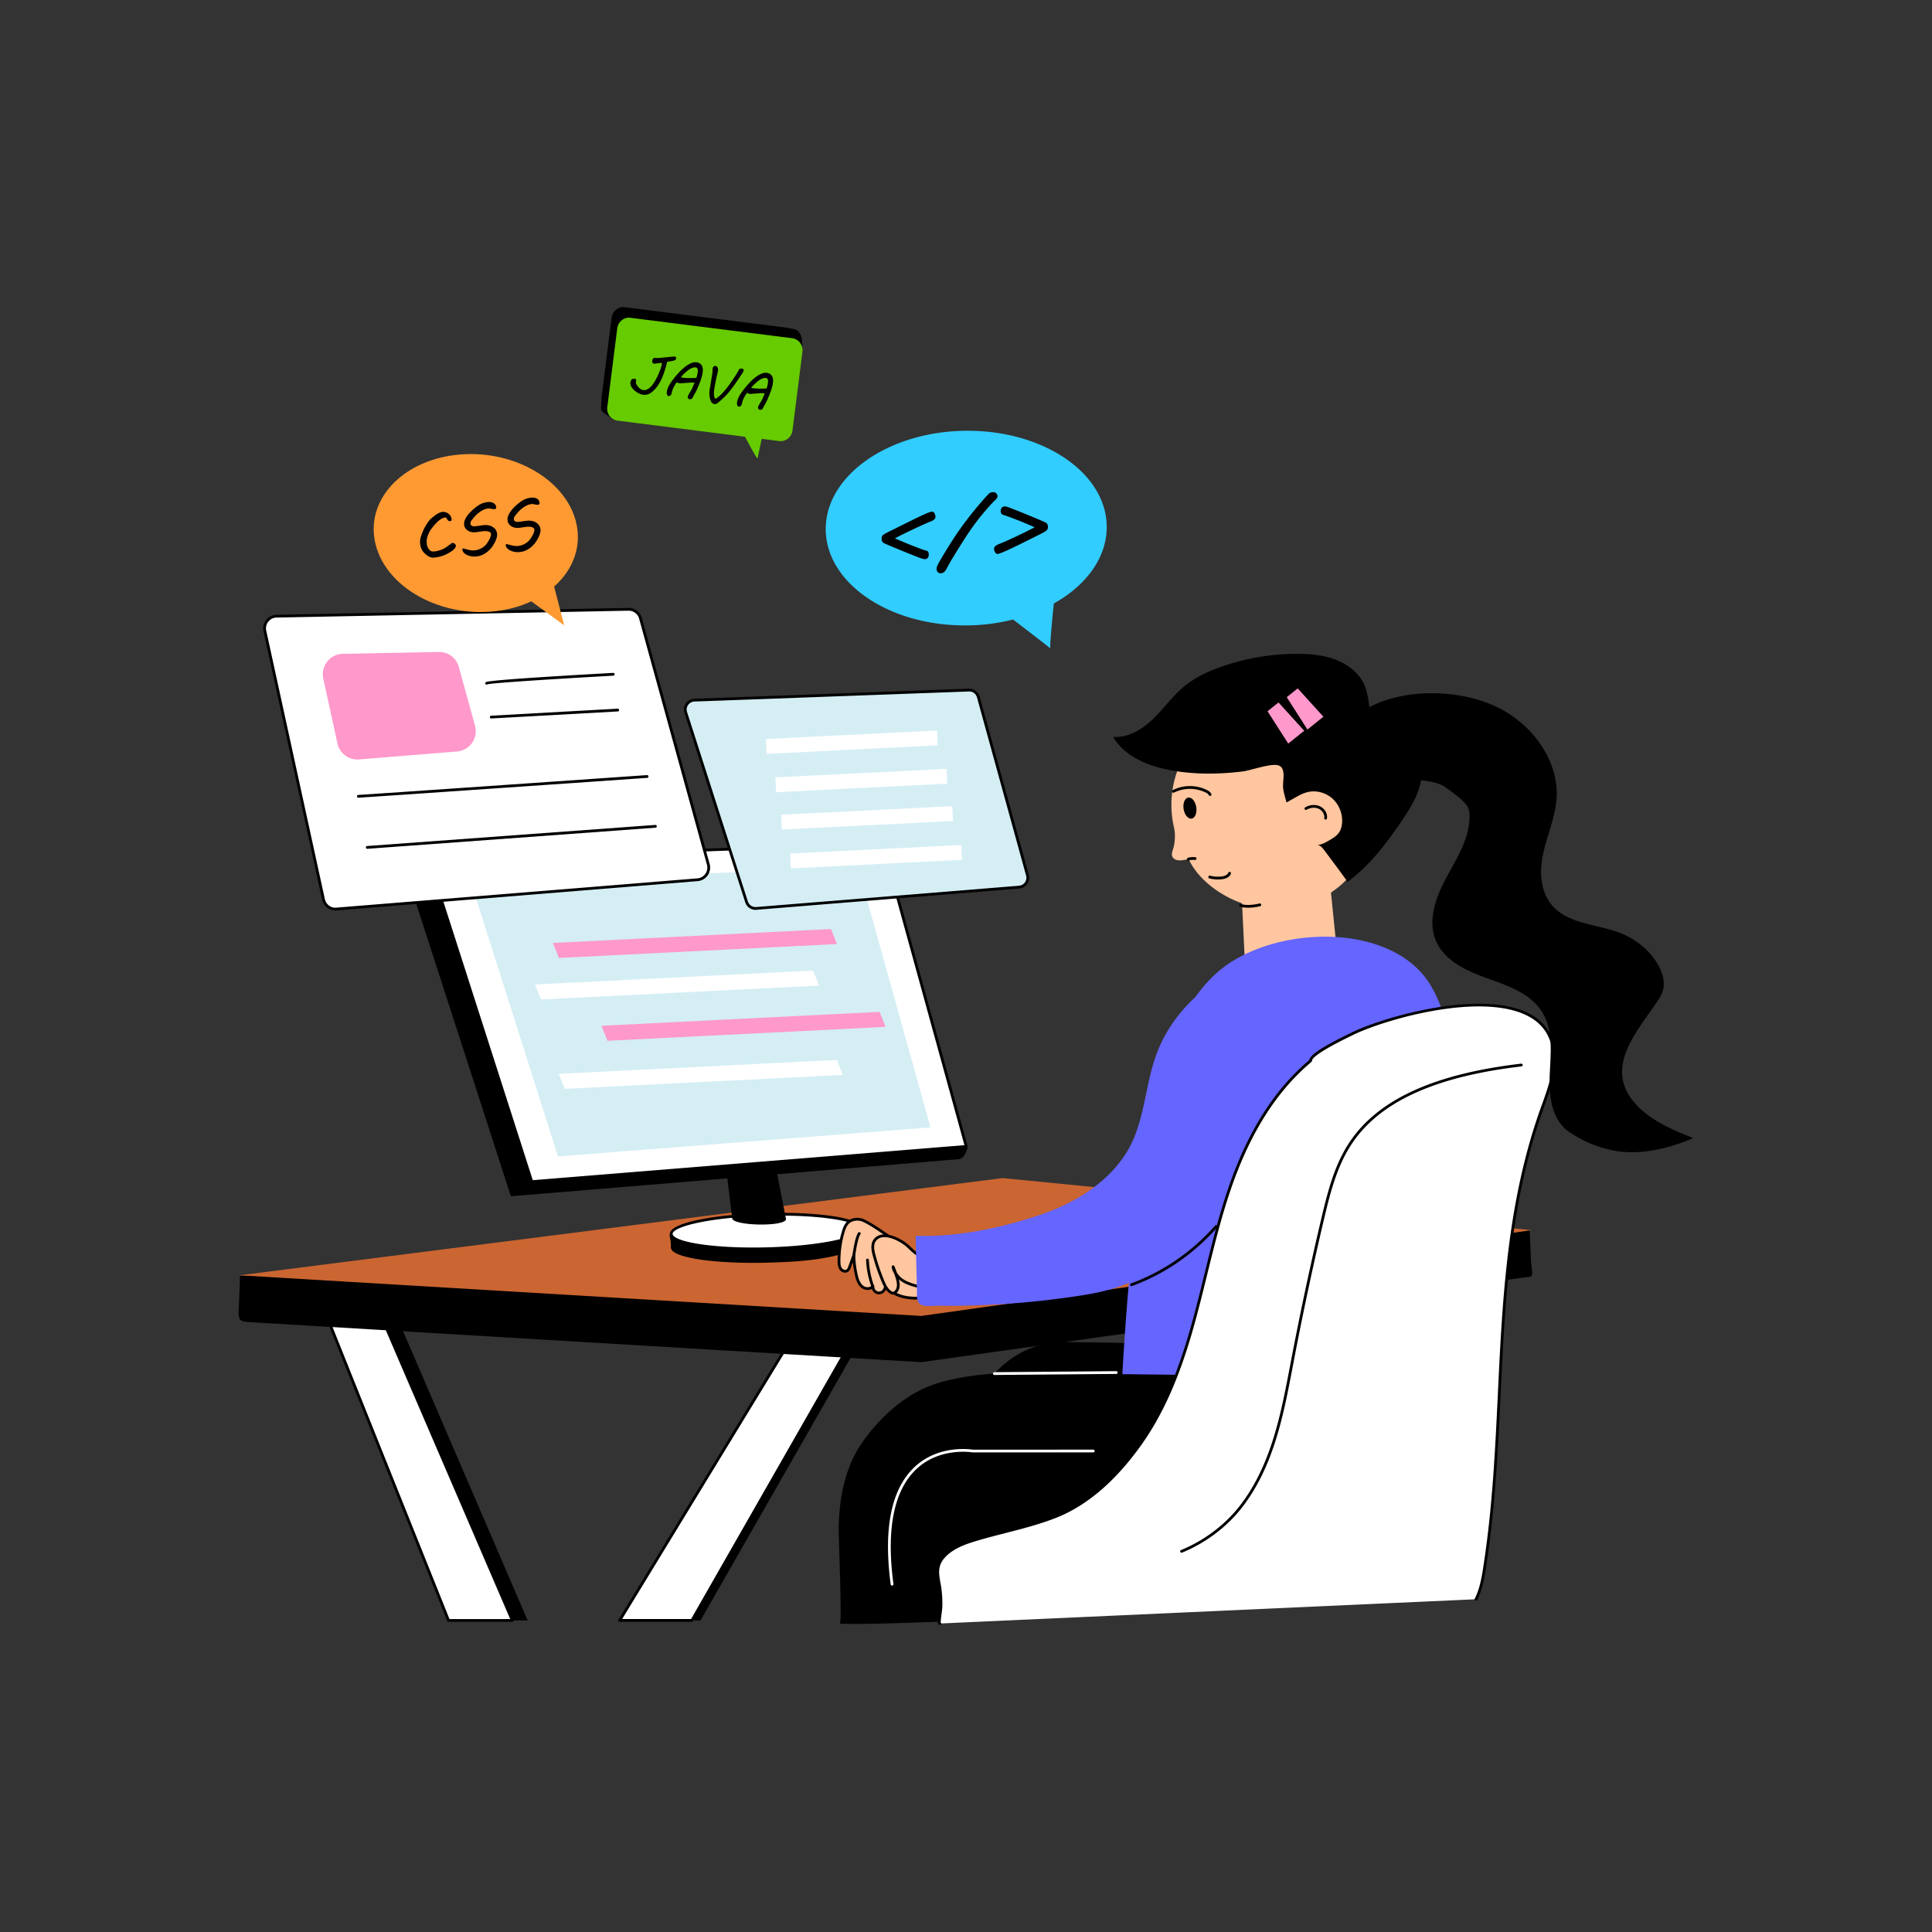 <svg xmlns="http://www.w3.org/2000/svg" xml:space="preserve" id="css-developer-developing-website" viewBox="0 0 170 170"><rect x="0" y="0" width="170" height="170" fill="#333333" stroke="none"/><g><g><g><polygon points="71.175 116.525 55.283 142.585 61.64 142.585 75.943 117.56"/></g><g><polygon points="34.597 115.115 46.428 142.585 40.817 142.585 29.764 114.98"/></g><g><polygon fill="#fff" points="33.248 115.115 45.079 142.585 39.468 142.585 28.415 114.98"/><path d="M45.079 142.707h-5.61a.12.12 0 0 1-.114-.077l-11.053-27.605a.123.123 0 0 1 .113-.167h.003l4.833.136c.048 0 .09.03.109.073l11.83 27.47a.122.122 0 0 1-.111.17m-5.529-.244h5.344l-11.727-27.227-4.57-.13z"/></g><g><polygon fill="#fff" points="70.417 116.525 54.524 142.585 60.881 142.585 75.184 117.56"/><path d="M60.88 142.707h-6.356a.122.122 0 0 1-.104-.186l15.892-26.06a.12.12 0 0 1 .13-.055l4.768 1.035a.122.122 0 0 1 .08.18l-14.303 25.025a.12.12 0 0 1-.106.06m-6.139-.244h6.069l14.186-24.82-4.52-.981z"/></g><g><path d="M88.214 107.728c-.212-.02-.478.061-.687.088l-14.062 1.792-11.28 1.437-6.069.773c-1.742.222-3.266.737-5.031.717-1.496-.017-2.993-.034-4.485-.14-2.867-.206-5.7-.743-8.564-.989-5.634-.484-11.262.86-16.916.86l-.002.064-.115 3.046c-.028.745.108.904.79.951.777.053 1.556.093 2.334.14l8.462.503 11.73.7 12.858.766 11.839.706 8.677.517 3.371.2.935-.13 2.597-.366 3.951-.555 4.997-.702 5.734-.806 6.164-.866 6.285-.884 6.098-.857 5.604-.787 4.8-.675 3.69-.519 2.27-.319c.14-.02.51-.015.583-.136.12-.198-.039-.913-.048-1.14l-.07-1.647-.052-1.227c-.8.08-1.613.031-2.404-.112-.444-.08-.883-.195-1.331-.247-.804-.092-1.615.021-2.417.132-2.63.363-5.273.697-7.93.722-.879.008-1.764-.017-2.63.135-.816.144-1.594.441-2.383.693-.803.255-1.83.71-2.668.586-.978-.146-1.982-.195-2.967-.292l-5.818-.573-9.984-.982-5.494-.541z"/></g><g><polygon fill="#cb6531" points="88.214 103.661 21.07 112.217 81.064 115.792 134.776 108.243"/></g><g><polyline fill="#ffc69f" points="117.028 77.671 117.762 84.951 109.539 84.667 109.174 77.051"/></g><g><path fill="#ffc69f" d="M120.327 68.197c1.758 4.65-.556 9.712-5.168 11.309-2.066.715-4.36.616-6.366-.212-1.702-.704-3.425-2.032-4.193-3.678-.258.012-.51.087-.767.093-.258.005-.545-.082-.66-.301-.137-.257.012-.559.089-.837.135-.491.169-1.217.05-1.71-.99-4.147 1.142-8.69 5.483-10.193 4.612-1.596 9.775.88 11.532 5.529"/></g><g><ellipse cx="104.704" cy="71.105" rx=".563" ry=".938" transform="rotate(-9.096 104.704 71.105)"/></g><g><path d="M106.475 70.035a.12.12 0 0 1-.111-.073c-.044-.1-.163-.171-.273-.227a3.17 3.17 0 0 0-2.782.003.12.12 0 0 1-.164-.053.12.12 0 0 1 .053-.163 3.37 3.37 0 0 1 3.003-.004c.149.076.31.176.385.347a.12.12 0 0 1-.11.17"/></g><g><path d="M104.569 75.745a.14.14 0 0 1-.07-.02.13.13 0 0 1-.043-.174c.046-.075.13-.092.166-.1q.274-.05.549-.025a.12.12 0 0 1 .11.132c-.007.067-.068.122-.133.11a1.7 1.7 0 0 0-.48.023.12.12 0 0 1-.1.054"/></g><g><path d="M107.174 77.386q-.377 0-.743-.091a.122.122 0 1 1 .058-.236c.308.075.625.1.94.072.163-.014.551-.076.65-.335a.125.125 0 0 1 .157-.07.123.123 0 0 1 .07.157c-.142.373-.596.468-.855.49a3 3 0 0 1-.277.013"/></g><g><path d="M109.83 79.87c-.455 0-.697-.087-.713-.092a.12.12 0 0 1-.072-.156.124.124 0 0 1 .156-.073c.006.002.571.202 1.626-.048a.123.123 0 0 1 .146.091.12.12 0 0 1-.09.147c-.427.1-.78.132-1.054.132"/></g><g><path d="M124.808 66.417c.922 2.223-.446 4.328-1.68 6.126-1.28 1.867-2.703 3.69-4.563 5.057.031-.023-1.938-2.657-2.088-2.848s-.335-.398-.583-.407c.38.014.867-.28 1.172-.461.263-.157.525-.327.709-.566.23-.3.317-.684.323-1.057a2.65 2.65 0 0 0-.868-2.006c-.57-.504-1.4-.737-2.151-.562-.422.098-.803.312-1.177.524l-.604.34-.093.053c-.114-.447-.264-.865-.303-1.32-.052-.601.294-1.685-.397-1.937-.628-.23-2.456.444-3.167.53-2.152.259-4.35.279-6.484-.138-1.94-.379-3.944-1.23-4.899-2.903 1.337.087 2.58-.683 3.525-1.6.944-.918 1.704-2.01 2.723-2.848.974-.802 2.15-1.343 3.355-1.76a20.1 20.1 0 0 1 6.597-1.1c1.202.001 2.426.116 3.53.574s2.082 1.3 2.462 2.4c.368 1.065.418 2.53.438 3.647 1.842.273 3.409.297 4.223 2.262"/></g><g><path d="m116.643 72.117-.018-.001a.123.123 0 0 1-.103-.139c.047-.319-.167-.67-.499-.816-.318-.14-.72-.106-1.051.09a.123.123 0 0 1-.167-.044.12.12 0 0 1 .043-.166c.397-.235.886-.273 1.273-.103.435.192.705.644.642 1.075a.12.12 0 0 1-.12.104"/></g><g><path d="m112.845 118.387-18.779-.298s-8.518-1.09-10.038 11.742c-.102.857.122 11.972.122 11.972l11.34-.71s5.229-8.67 5.845-8.701c.616-.033 12.175-3.248 12.175-3.248z"/></g><g><path fill="#6565ff" d="M107 85.66c-1.899 1.73-3.103 4-4 6.314-1.786 4.604-2.477 9.498-3.02 14.36a264 264 0 0 0-1.217 14.47c-.013.232-.022.48.102.683.153.252.47.373.765.47 5.931 1.947 12.463 1.084 18.687.198.84-.12 1.73-.26 2.367-.778.678-.55.926-1.41 1.134-2.22 1.455-5.66 2.667-11.37 3.926-17.068 1.118-5.065 3.064-10.546.127-15.41-3.465-5.74-14.202-5.268-18.87-1.018"/></g><g><path d="M104.81 120.983q-4.158-.046-8.315-.093c-4.502-.05-9.465-.499-13.84.77-2.747.798-4.973 2.783-6.638 5.05-1.617 2.204-2.15 4.925-2.222 7.608-.02.801.328 8.567.096 8.563 4.29.08 8.624-.27 12.915-.286 0 0 4.996-7.525 5.654-7.56.659-.034 13.019-3.295 13.019-3.295z"/></g><g><path fill="#fff" d="M129.874 140.721c.546-1.032.721-2.529.883-3.634 1.937-13.252.293-26.572 4.903-39.484.553-1.548 1.179-3.127 1.09-4.755-.396-7.294-13.992-3.76-17.823-1.854-.575.286-3.61 1.706-3.61 2.353-3.525 2.96-5.69 7.059-7.125 11.244s-2.216 8.534-3.458 12.77c-.995 3.395-2.31 6.767-4.416 9.724-1.82 2.555-4.304 5.113-7.403 6.344-2.236.888-4.645 1.334-6.963 2.022-.987.293-1.994.65-2.718 1.334-.88.832-.778 1.583-.588 2.588a10 10 0 0 1 .154 1.78c.002.564-.134 1.08-.153 1.642-.001.031.02.076.045.06"/><path d="M82.679 142.977a.14.14 0 0 1-.067-.016c-.062-.035-.089-.11-.087-.17.009-.264.044-.52.077-.766.04-.296.078-.574.076-.87a9.6 9.6 0 0 0-.152-1.758c-.174-.921-.338-1.792.624-2.7.772-.728 1.833-1.085 2.768-1.363.82-.243 1.665-.46 2.481-.669 1.49-.382 3.032-.777 4.472-1.349 2.647-1.052 5.119-3.172 7.348-6.302 1.807-2.537 3.205-5.615 4.398-9.686.512-1.748.954-3.545 1.381-5.283.607-2.474 1.235-5.031 2.08-7.494 1.704-4.972 4.034-8.657 7.123-11.266.087-.467 1.14-1.164 3.474-2.303l.198-.098c2.856-1.42 11.781-3.976 15.904-1.576 1.304.76 2.008 1.948 2.095 3.533.083 1.526-.45 3.009-.968 4.442l-.13.361c-2.927 8.2-3.335 16.735-3.73 24.99-.227 4.743-.461 9.646-1.167 14.472l-.043.3c-.154 1.074-.345 2.412-.852 3.372a.12.12 0 0 1-.165.05.12.12 0 0 1-.05-.164c.487-.922.675-2.236.826-3.292l.044-.303c.703-4.812.937-9.71 1.164-14.448.395-8.271.804-16.824 3.744-25.059l.13-.362c.509-1.41 1.034-2.869.954-4.345-.082-1.499-.746-2.621-1.975-3.337-4.044-2.353-12.85.179-15.672 1.585l-.2.098c-2.908 1.42-3.343 1.953-3.343 2.146a.12.12 0 0 1-.043.093c-3.073 2.581-5.392 6.242-7.088 11.191-.84 2.451-1.468 5.003-2.074 7.472-.427 1.74-.87 3.54-1.383 5.293-1.202 4.098-2.61 7.2-4.433 9.759-2.257 3.169-4.766 5.318-7.458 6.388-1.453.577-3.002.974-4.5 1.358-.815.209-1.657.425-2.473.667-.908.27-1.937.615-2.67 1.305-.823.779-.746 1.448-.551 2.478.102.54.153 1.13.156 1.802.001.314-.04.614-.079.905-.03.228-.062.464-.073.702a.121.121 0 0 1-.01.196.15.15 0 0 1-.081.02"/></g><g><path d="M103.965 136.627a.122.122 0 0 1-.046-.234c2.083-.853 3.953-2.278 5.265-4.011 2.688-3.55 3.53-7.979 4.342-12.26l.075-.392c.8-4.198 1.704-8.44 2.687-12.604.614-2.597 1.237-4.908 2.651-6.896 2.554-3.59 7.43-5.76 14.908-6.636.067-.014.127.04.135.107a.12.12 0 0 1-.107.135c-7.406.866-12.226 3.004-14.737 6.535-1.39 1.953-2.005 4.24-2.613 6.81a295 295 0 0 0-2.685 12.595l-.074.39c-.818 4.31-1.665 8.766-4.388 12.362-1.338 1.769-3.244 3.22-5.367 4.09a.1.1 0 0 1-.046.009"/></g><g><path d="M131.814 62.258c3.135 1.556 5.376 4.774 5.151 8.01-.116 1.674-.841 3.244-1.19 4.885-.35 1.642-.24 3.544 1.038 4.775 1.5 1.443 3.954 1.416 5.923 2.235 1.298.539 2.405 1.478 3.098 2.628.428.711.703 1.547.498 2.324-.128.484-.43.907-.721 1.323-1.962 2.802-4.551 5.896-1.433 8.973 1.3 1.283 3.07 2.058 4.822 2.73-1.67.707-3.47 1.227-5.326 1.246-1.989.02-3.883-.659-5.53-1.73-1.615-1.05-1.86-3.21-1.787-4.985.077-1.899.353-3.948-.632-5.573-1.001-1.654-2.997-2.355-4.819-3.003-1.821-.648-3.797-1.525-4.555-3.303-.764-1.79-.01-3.85.912-5.564s2.049-3.45 2.047-5.397c0-.28-.027-.568-.155-.817-.288-.557-1.458-1.385-1.99-1.754-.85-.59-2.305-.588-3.298-.756-2.841-.48-7.52-3.81-3.716-6.086 3.203-1.916 8.308-1.825 11.663-.16"/></g><g><path fill="#fff" d="M87.5 120.986a.122.122 0 0 1-.001-.244l10.722-.091h.001c.067 0 .121.054.122.12a.12.12 0 0 1-.12.124z"/></g><g><path fill="#fff" d="M78.494 139.52a.12.12 0 0 1-.121-.106c-.651-4.902.045-8.367 2.07-10.298 2.168-2.069 5.125-1.563 5.155-1.558l10.601-.002a.122.122 0 1 1 0 .244H85.576c-.05-.007-2.891-.49-4.968 1.494-1.963 1.876-2.634 5.27-1.993 10.087a.12.12 0 0 1-.105.137z"/></g><g><g><path d="M67.439 108.079c-1.275.031-2.55.112-3.82.26q-.801.094-1.596.233c-.48.085-.883.292-1.38.23-.33-.04-.598-.274-.923-.338a1.5 1.5 0 0 0-.573.019c-.067.013-.139.031-.183.084-.065.078-.041.191-.019.287q.072.3.086.612c.006.14-.018.29.03.423.065.177.236.286.394.371.277.148.584.24.888.319.965.251 1.974.359 2.971.435a40 40 0 0 0 4.09.091c2.33-.058 4.806-.178 7.072-.876.386-.119.983-.274 1.236-.634.125-.177.116-.414.14-.618l.091-.795a1.28 1.28 0 0 0-.85-.263c-.309.021-.611.148-.854.348-.253.21-.32.227-.609.153-.219-.056-.457-.074-.681-.104a26 26 0 0 0-1.613-.16 41 41 0 0 0-3.897-.077"/></g><g><ellipse cx="67.435" cy="108.367" fill="#fff" rx="8.376" ry="1.512" transform="rotate(-1.493 67.435 108.368)"/><path d="M66.283 110.016c-3.582 0-6.512-.432-7.176-1.086a.5.5 0 0 1-.166-.355v-.001c.012-1.059 4.393-1.74 8.509-1.842 4.148-.1 7.57.339 8.313 1.073a.5.5 0 0 1 .167.356c-.012 1.06-4.393 1.74-8.51 1.84q-.577.015-1.137.015m-7.099-1.44q0 .087.094.18c.68.67 4.176 1.101 8.137 1.002 4.865-.12 8.264-.94 8.271-1.6q.001-.086-.094-.18c-.678-.67-4.183-1.1-8.136-1.002-4.865.12-8.264.94-8.272 1.6"/></g><g><path d="m63.984 103.56.44 3.62c-.04.695 4.7.79 4.74.094l-1.298-6.602"/></g></g><g><path d="m44.955 105.262.316-.026.901-.075 1.414-.117 1.853-.153 2.219-.184 2.51-.208 2.731-.226 2.88-.239 2.961-.245 2.977-.247 2.927-.242 2.818-.234 2.65-.22 2.422-.2 2.142-.177 1.805-.15 1.414-.117.969-.08c.156-.013.311-.023.467-.04.267-.026.532-.039.797-.055.145-.009.297-.02.437-.093.276-.145.411-.473.513-.76a.7.7 0 0 0 .055-.262.34.34 0 0 0-.148-.242c-.14-.106-.325-.149-.505-.19q-.67-.15-1.341-.304c-.138-.031-.318-.074-.389-.2-.05-.089-.03-.222-.06-.327l-.136-.49-.302-1.087-.704-2.532-.803-2.888-.86-3.094-.875-3.147-.845-3.04-1.422-5.114-.483-1.738-.269-.968-.04-.142c-.022-.082-1.31.05-1.408.054l-6.328.243-9.467.365-10.314.397-4.68.18-2.07.08c-.357.014-.686-.002-1.033-.022-.566-.033-1.154.114-1.642-.178-.246-.146-.418-.375-.627-.564s-.487-.344-.8-.296c-.192.029-.373.13-.545.232a21 21 0 0 0-.635.39c-.163.105-.328.215-.443.365-.246.322-.027.725.072 1.03l1.51 4.668 2.31 7.139 2.429 7.503 1.904 5.886z"/></g><g><polygon fill="#fff" points="46.794 103.975 85.02 100.875 77.671 74.221 37.714 75.687"/><path d="M46.794 104.097a.12.12 0 0 1-.116-.085l-9.08-28.288a.12.12 0 0 1 .016-.108.13.13 0 0 1 .096-.051L77.667 74.1c.059-.009.107.034.122.09l7.348 26.653a.12.12 0 0 1-.017.102.12.12 0 0 1-.09.052l-38.226 3.1zm-8.915-28.294 9.001 28.042 37.983-3.08-7.283-26.418z"/></g><g><polygon fill="#d4eef4" points="49.098 101.755 81.876 99.201 75.496 76.318 41.453 77.678"/></g><g><g><path fill="#ffc69f" d="M78.167 112.162c-.08.686-.02 1.36.648 1.702.778.4 1.862.429 2.704.288.266-.045.366-.44.426-.702"/><path d="M80.583 114.353c-.694 0-1.339-.132-1.824-.38-.773-.399-.787-1.184-.713-1.826.008-.066.07-.122.135-.106a.12.12 0 0 1 .107.135c-.098.847.076 1.32.583 1.58.774.398 1.865.402 2.628.276.196-.033.288-.437.327-.609a.127.127 0 0 1 .146-.092c.066.015.107.08.092.145-.059.258-.168.736-.524.796-.322.054-.645.08-.957.08"/></g><g><path fill="#ffc69f" d="M77.874 113.326c-.047.272-.333.479-.606.44s-.488-.32-.456-.594c-.215.291-.69.262-.967.029-.276-.234-.397-.6-.482-.952a8.2 8.2 0 0 1-.227-1.811l-.364 1.01c-.05.14-.11.291-.238.368-.19.114-.453 0-.572-.187-.12-.187-.133-.42-.134-.642a9 9 0 0 1 .366-2.585c.092-.313.211-.635.457-.85.374-.328.956-.342 1.38-.131.59.292 1.137.66 1.68 1.029q.996.678 1.98 1.374"/><path d="M77.336 113.891a1 1 0 0 1-.085-.005.68.68 0 0 1-.534-.471.7.7 0 0 1-.267.084.92.92 0 0 1-.683-.205c-.307-.259-.436-.66-.522-1.016a8.4 8.4 0 0 1-.2-1.229l-.158.439c-.05.14-.12.33-.29.433-.257.153-.59.007-.737-.226-.139-.216-.152-.48-.154-.707-.004-.888.12-1.77.371-2.62.098-.333.225-.672.493-.907.386-.339 1.01-.399 1.515-.15.583.29 1.112.642 1.694 1.038.673.459 1.34.921 1.982 1.376a.121.121 0 1 1-.141.198c-.64-.453-1.306-.915-1.978-1.372-.575-.392-1.097-.74-1.665-1.02-.355-.177-.897-.193-1.246.112-.222.194-.333.496-.42.793a8.9 8.9 0 0 0-.361 2.55c.001.203.011.416.115.578.085.134.278.227.406.148.09-.054.137-.17.186-.307l.365-1.01a.12.12 0 0 1 .135-.077c.058.01.1.059.101.118.008.6.083 1.2.224 1.785.076.318.189.673.442.886a.66.66 0 0 0 .498.15.41.41 0 0 0 .292-.157.122.122 0 0 1 .219.086.433.433 0 0 0 .353.458.427.427 0 0 0 .469-.339.12.12 0 0 1 .14-.099c.066.012.111.074.1.141a.684.684 0 0 1-.659.544"/></g><g><path fill="#ffc69f" d="M76.775 113.139a7.8 7.8 0 0 1-.442-2.267"/><path d="M76.775 113.26a.12.12 0 0 1-.115-.08 7.9 7.9 0 0 1-.45-2.303.12.12 0 0 1 .117-.127c.06-.002.125.05.127.116.034.763.18 1.514.435 2.232a.122.122 0 0 1-.114.163"/></g><g><path fill="#ffc69f" d="M75.136 110.438s.198-1.55.484-1.911"/><path d="m75.136 110.56-.015-.001a.12.12 0 0 1-.106-.137c.021-.162.211-1.594.51-1.97a.122.122 0 0 1 .19.15c-.217.274-.404 1.43-.458 1.85a.12.12 0 0 1-.12.107"/></g><g><path fill="#ffc69f" d="M82.338 111.025c-.688-.176-1.372-.428-1.92-.88-.245-.203-.459-.443-.71-.64-.613-.484-2.098-1.228-2.732-.379-.27.362-.183.868-.067 1.305q.311 1.167.775 2.283c.158.382.347.778.691 1.006a.4.4 0 0 0 .17.071c.103.011.203-.048.276-.122.355-.357.214-.952.049-1.428-.09-.26-.168-.54-.286-.78.02.294.243.635.436.86.367.425.92.638 1.46.792.428.122.892.216 1.31.065"/><path d="M78.569 113.914q-.018 0-.037-.002a.5.5 0 0 1-.224-.09c-.376-.25-.578-.679-.737-1.061a18 18 0 0 1-.78-2.299c-.125-.471-.212-1.007.087-1.41q.27-.358.743-.422c.798-.106 1.762.463 2.163.778.138.11.265.23.388.348.106.1.212.201.325.294.45.373 1.045.646 1.87.857a.12.12 0 0 1 .089.148.12.12 0 0 1-.148.088c-.863-.221-1.488-.508-1.967-.904a6 6 0 0 1-.337-.307 5 5 0 0 0-.37-.333c-.434-.34-1.311-.822-1.982-.727a.83.83 0 0 0-.579.327c-.237.318-.157.786-.046 1.2.203.767.462 1.53.769 2.269.152.365.327.739.646.95a.3.3 0 0 0 .116.053c.053.003.117-.027.177-.088.309-.311.173-.86.02-1.302l-.071-.214c-.108-.175-.207-.388-.222-.598a.122.122 0 0 1 .23-.062c.087.175.152.368.214.556.081.127.165.23.207.278.356.414.908.614 1.4.755.414.118.85.205 1.236.069a.12.12 0 0 1 .156.073.12.12 0 0 1-.074.155c-.453.164-.954.059-1.384-.063-.457-.13-.964-.31-1.35-.657.104.421.12.87-.19 1.182a.49.49 0 0 1-.338.16"/></g></g><g><path fill="#6565ff" d="M118.458 82.971c-.904-.54-1.886-.215-2.84-.012-.886.189-1.766.408-2.634.666-2.383.709-4.714 1.714-6.714 3.21-1.966 1.47-3.53 3.417-4.428 5.709-1.159 2.955-1.05 6.293-2.828 9.038-1.636 2.525-4.447 4.281-7.404 5.284-3.48 1.18-7.337 2.004-11.043 1.869l.124 5.006c-.093 1.46.728 1.143 2.002 1.154a76.228 76.228 0 0 0 11.883-.819c1.964-.29 3.963-.675 5.674-1.68 1.247-.734 2.287-1.766 3.295-2.803.736-.758 1.483-1.555 1.846-2.548.366-1.003.305-2.101.375-3.166.24-3.63 2.155-7.114 5.09-9.261"/></g><g><path d="M99.554 113.168a.122.122 0 0 1-.041-.236c2.81-1.02 5.373-2.783 7.413-5.096a.122.122 0 0 1 .183.162c-2.067 2.344-4.665 4.128-7.513 5.163a.1.1 0 0 1-.042.007"/></g><g><path fill="#d4eef4" d="m66.547 79.934 23.128-1.875a.828.828 0 0 0 .731-1.046l-4.324-15.682a.83.83 0 0 0-.828-.608l-24.156.886a.828.828 0 0 0-.758 1.08l5.351 16.673a.83.83 0 0 0 .856.572"/><path d="M66.477 80.058a.945.945 0 0 1-.902-.659l-5.352-16.672a.94.94 0 0 1 .127-.836.95.95 0 0 1 .743-.404L85.25 60.6h.036c.428 0 .8.282.915.698l4.323 15.682a.948.948 0 0 1-.839 1.2l-23.127 1.874zm18.808-19.214h-.027l-24.156.886c-.223.009-.424.118-.552.301s-.162.41-.094.621l5.351 16.673c.1.314.407.514.73.487l23.128-1.875a.703.703 0 0 0 .624-.891l-4.324-15.683a.7.7 0 0 0-.68-.52"/></g><g><path fill="#fff" d="m29.602 79.987 31.774-2.576a1.074 1.074 0 0 0 .948-1.355l-5.97-21.654a1.074 1.074 0 0 0-1.056-.788l-30.964.604a1.074 1.074 0 0 0-1.028 1.303l5.16 23.625c.116.525.6.885 1.136.841"/><path d="M29.515 80.113a1.2 1.2 0 0 1-1.167-.94l-5.16-23.627a1.19 1.19 0 0 1 .229-.995 1.19 1.19 0 0 1 .915-.455l30.964-.604h.023c.538 0 1.01.358 1.153.877l5.97 21.654a1.193 1.193 0 0 1-1.056 1.509L29.612 80.11zM55.32 53.736h-.018l-30.965.604a.95.95 0 0 0-.911 1.155l5.16 23.626c.102.464.54.797 1.007.744l31.774-2.576a.95.95 0 0 0 .84-1.2l-5.97-21.655a.95.95 0 0 0-.917-.698"/></g><g><path fill="#ff98cb" d="m31.59 66.824 8.626-.699a1.793 1.793 0 0 0 1.583-2.264l-1.427-5.177a1.79 1.79 0 0 0-1.763-1.316l-8.446.165a1.793 1.793 0 0 0-1.717 2.175l1.248 5.712a1.79 1.79 0 0 0 1.896 1.404"/></g><g><rect width="15.079" height="1.309" x="67.41" y="64.651" fill="#fff" transform="rotate(-2.864 74.949 65.305)"/></g><g><polygon fill="#ff98cb" points="49.177 84.292 73.648 83.068 73.12 81.748 48.649 82.972"/></g><g><polygon fill="#fff" points="47.603 87.945 72.074 86.721 71.546 85.401 47.075 86.625"/></g><g><polygon fill="#ff98cb" points="53.452 91.58 77.923 90.356 77.395 89.036 52.924 90.26"/></g><g><polygon fill="#fff" points="49.693 95.81 74.164 94.586 73.636 93.266 49.165 94.49"/></g><g><rect width="15.079" height="1.309" x="68.249" y="68.025" fill="#fff" transform="rotate(-2.864 75.789 68.679)"/></g><g><rect width="15.079" height="1.309" x="68.757" y="71.311" fill="#fff" transform="rotate(-2.864 76.296 71.965)"/></g><g><rect width="15.079" height="1.309" x="69.544" y="74.728" fill="#fff" transform="rotate(-2.864 77.083 75.382)"/></g><g><path fill="#fff" d="M42.822 60.119c-.047-.169 11.138-.787 11.138-.787"/><path d="M42.822 60.24a.12.12 0 0 1-.117-.089.13.13 0 0 1 .02-.107c.043-.06.158-.221 11.228-.834a.125.125 0 0 1 .129.115.12.12 0 0 1-.115.129c-4.217.233-10.586.625-11.07.76a.1.1 0 0 1-.042.022.1.1 0 0 1-.033.005"/></g><g><line x1="43.225" x2="54.353" y1="63.098" y2="62.479" fill="#fff"/><path d="M43.225 63.22a.12.12 0 0 1-.122-.116.123.123 0 0 1 .115-.128l11.129-.619c.066-.008.124.049.128.116a.123.123 0 0 1-.115.128l-11.129.618z"/></g><g><path fill="#fff" d="M31.534 70.067c.28 0 25.405-1.742 25.405-1.742"/><path d="M31.534 70.19a.122.122 0 0 1 0-.244c.334-.004 25.146-1.725 25.396-1.743.071.006.126.046.13.113a.12.12 0 0 1-.113.13c-1.026.072-25.131 1.743-25.413 1.743"/></g><g><line x1="32.321" x2="57.67" y1="74.564" y2="72.709" fill="#fff"/><path d="M32.32 74.686a.122.122 0 0 1-.009-.244l25.35-1.855c.077-.004.125.046.13.113a.12.12 0 0 1-.113.13L32.33 74.687z"/></g><g><g><path fill="#ff9a32" d="M50.67 45.87c.56 2.166-.225 4.252-1.912 5.743l.884 3.41-2.891-2.112c-.915.43-1.965.73-3.106.865-4.857.573-9.6-2.032-10.585-5.828-.983-3.796 2.166-7.342 7.023-7.915 4.866-.575 9.602 2.04 10.586 5.836"/></g><g><g><path d="M37.008 48.08a2 2 0 0 1-.046-.375q-.007-.211.053-.416a4.59 4.59 0 0 1 .458-1.057q.137-.231.287-.416.15-.183.298-.293l-.002.003.194-.152a1.812 1.812 0 0 1 .444-.267 1 1 0 0 1 .246-.063q.128-.013.255.024a.759.759 0 0 1 .417.29q.075.102.106.227.02.087.022.138a.14.14 0 0 1-.016.077.08.08 0 0 1-.05.037.4.4 0 0 1-.08.014.2.2 0 0 1-.111-.016.3.3 0 0 1-.076-.059.4.4 0 0 1-.056-.08 1 1 0 0 0-.049-.081.3.3 0 0 0-.058-.061.1.1 0 0 0-.078-.02.7.7 0 0 0-.252.079 1.5 1.5 0 0 0-.257.164q-.127.099-.249.222a5 5 0 0 0-.424.498q-.088.12-.149.216a3 3 0 0 0-.153.314 2 2 0 0 0-.101.318 1.415 1.415 0 0 0 .003.667.7.7 0 0 0 .099.233q.065.097.13.165.08.078.172.102.094.024.212.012a2.3 2.3 0 0 0 1.209-.478q.167-.122.343-.261l.079-.009a.2.2 0 0 1 .085.012q.047.016.086.043.04.027.068.065.03.038.04.079a.26.26 0 0 1-.035.193.9.9 0 0 1-.161.195 2 2 0 0 1-.241.185 4 4 0 0 1-.534.284q-.122.052-.198.075l-.123.04-.141.04a3 3 0 0 1-.2.041 6 6 0 0 1-.297.036.6.6 0 0 1-.209-.011 1 1 0 0 1-.325-.139l-.1-.073a1.7 1.7 0 0 1-.354-.356 1.2 1.2 0 0 1-.181-.405"/></g><g><path d="M40.76 48.26q.11.025.23.058.119.034.244.063.126.03.259.045.132.015.276 0 .168-.016.33-.07.16-.055.308-.142.145-.09.27-.207c.125-.117.156-.167.217-.265a3 3 0 0 0 .167-.284q.063-.125.098-.223a1 1 0 0 0 .042-.166.3.3 0 0 0-.002-.116.2.2 0 0 0-.082-.117.4.4 0 0 0-.16-.072 1 1 0 0 0-.207-.029 1.7 1.7 0 0 0-.396.029q-.093.014-.19.027a8 8 0 0 1-.345.045 1.054 1.054 0 0 1-.442-.048.817.817 0 0 1-.473-.387.4.4 0 0 1-.044-.113.8.8 0 0 1-.022-.248.9.9 0 0 1 .073-.3q.065-.156.17-.307a3 3 0 0 1 .238-.298 4 4 0 0 1 .566-.517q.143-.11.271-.188.18-.11.379-.172t.403-.083a1 1 0 0 1 .239.006.8.8 0 0 1 .214.065q.097.05.165.127a.42.42 0 0 1 .104.291.2.2 0 0 1-.023.072.1.1 0 0 1-.044.043.13.13 0 0 1-.056.018.7.7 0 0 1-.156-.002q-.071-.01-.141-.024l-.138-.026a.5.5 0 0 0-.144-.004q-.225.022-.439.13-.213.105-.403.256-.19.15-.349.328a5 5 0 0 0-.278.342q-.064.09-.083.17a.26.26 0 0 0-.003.153q.026.104.137.154a.5.5 0 0 0 .252.035l.185-.022q.104-.013.21-.028l.209-.03q.1-.015.18-.024.188-.018.374.014a.9.9 0 0 1 .343.113.9.9 0 0 1 .272.216q.115.134.159.318.027.112.018.23-.01.12-.046.243a2 2 0 0 1-.09.246q-.056.121-.12.24a2.7 2.7 0 0 1-.278.41 2.2 2.2 0 0 1-.36.347 2 2 0 0 1-.432.255 1.7 1.7 0 0 1-.747.133 1.539 1.539 0 0 1-.502-.107 1 1 0 0 1-.216-.11.8.8 0 0 1-.165-.15.5.5 0 0 1-.093-.187.3.3 0 0 1-.007-.1q.006-.047.073-.056"/></g><g><path d="M44.577 47.873q.112.024.23.058.12.035.245.063.126.03.259.045.132.015.276 0 .168-.017.33-.07.16-.055.308-.142.145-.09.27-.207.124-.118.217-.265a3 3 0 0 0 .167-.284q.062-.126.097-.223a1 1 0 0 0 .043-.166.3.3 0 0 0-.003-.116.2.2 0 0 0-.08-.117.5.5 0 0 0-.16-.072 1 1 0 0 0-.208-.03 2 2 0 0 0-.396.03q-.094.014-.19.027-.096.014-.188.026l-.157.019a1.048 1.048 0 0 1-.442-.048.827.827 0 0 1-.473-.387.4.4 0 0 1-.044-.114 1 1 0 0 1-.02-.128 1 1 0 0 1-.002-.12.9.9 0 0 1 .073-.3q.065-.156.17-.306.105-.153.238-.3a4 4 0 0 1 .565-.516q.144-.109.272-.187.18-.11.379-.173.198-.062.403-.082a1 1 0 0 1 .239.006.8.8 0 0 1 .213.065.5.5 0 0 1 .166.127.42.42 0 0 1 .104.29.2.2 0 0 1-.023.073.1.1 0 0 1-.044.043.13.13 0 0 1-.057.018.7.7 0 0 1-.155-.002 2 2 0 0 1-.142-.025l-.137-.025a.5.5 0 0 0-.144-.005q-.225.023-.439.13-.213.105-.403.257-.19.15-.349.328a5 5 0 0 0-.279.342.5.5 0 0 0-.082.17.3.3 0 0 0-.003.153q.026.104.137.154a.5.5 0 0 0 .252.034q.082-.007.185-.021l.21-.029.209-.029q.1-.015.18-.024a1.4 1.4 0 0 1 .374.014q.186.03.343.113a.9.9 0 0 1 .27.216.74.74 0 0 1 .179.549q-.01.119-.046.241a2 2 0 0 1-.09.247q-.055.12-.12.24a2.7 2.7 0 0 1-.278.41 2.3 2.3 0 0 1-.36.347 2 2 0 0 1-.433.255 1.7 1.7 0 0 1-.746.133 1.539 1.539 0 0 1-.502-.107 1 1 0 0 1-.216-.112.8.8 0 0 1-.165-.148.5.5 0 0 1-.093-.189.3.3 0 0 1-.007-.098q.006-.049.073-.056"/></g></g></g><g><path fill="#31cdfe" d="M97.382 46.293c.037 2.736-1.782 5.207-4.656 6.81-.191 1.914-.38 3.958-.294 3.97 0-.043-1.77-1.394-3.292-2.56a17 17 0 0 1-4.004.517c-6.818.093-12.414-3.668-12.478-8.401-.065-4.72 5.428-8.63 12.246-8.723 6.832-.093 12.414 3.668 12.478 8.387"/></g><g><g><path d="M78.743 47.37q.802.355 1.674.695.873.341 1.105.397.183.034.2.278a.5.5 0 0 1-.068.32.31.31 0 0 1-.255.141q-.138.01-.559-.149l-.937-.37-1.274-.523q-.757-.315-.856-.371a.36.36 0 0 1-.143-.132.5.5 0 0 1-.052-.209q-.011-.148.033-.245c.044-.097.078-.12.145-.168q.102-.072.698-.372l1.52-.753q.914-.452 1.391-.665.476-.214.62-.225.135-.01.225.12.09.131.105.316.018.245-.384.417-.411.151-1.449.64-1.036.486-1.739.859"/></g><g><path d="M87.776 43.665q.012.166-.346.472a21 21 0 0 0-2.514 3.217q-1.176 1.83-1.588 2.62-.122.238-.235.345a.5.5 0 0 1-.311.123.32.32 0 0 1-.253-.088.37.37 0 0 1-.115-.248.65.65 0 0 1 .06-.32q.16-.36.994-1.707.607-.974 1.113-1.676a32 32 0 0 1 1.596-2.032q.806-.945.925-1a.8.8 0 0 1 .295-.068.35.35 0 0 1 .243.09.36.36 0 0 1 .136.272"/></g><g><path d="M91.042 46.395a38 38 0 0 0-1.68-.698q-.87-.337-1.104-.394a.23.23 0 0 1-.134-.098.34.34 0 0 1-.067-.181.5.5 0 0 1 .069-.323.32.32 0 0 1 .26-.14q.137-.011.554.148l.942.373 1.274.524q.752.316.852.372t.144.13a.5.5 0 0 1 .055.21.44.44 0 0 1-.075.313q-.089.113-.554.347l-1.439.718q-.969.486-1.58.76-.611.273-.764.285-.13.01-.22-.118a.6.6 0 0 1-.104-.313q-.02-.248.378-.419.416-.15 1.454-.637 1.036-.486 1.739-.86"/></g></g><g><path d="M69.234 36.954a1.053 1.053 0 0 1-1.168.924l-1.54-.194c-.175.82-.346 1.619-.358 1.713-.016.13-.613-.969-1.115-1.9l-.059-.007-.634-.08-1.19-.15-1.574-.2q-.892-.112-1.783-.225l-1.818-.23q-.84-.105-1.679-.212l-.733-.092-.331-.042c-.143-.018-.31-.068-.451-.037a.37.37 0 0 0-.165.096.9.9 0 0 0-.2.27c-.061.124-.105.277-.232.334a.3.3 0 0 1-.234-.004 1 1 0 0 1-.204-.126l-.606-.453c-.07-.052-.14-.105-.193-.175s-.088-.159-.072-.244l.037-.907c.006-.169.036-.339.057-.506l.126-.99.17-1.353.187-1.473.17-1.35.125-.989.049-.383c.075-.593.594-1.009 1.158-.938l.2.025.559.071.86.109 1.104.14 1.288.162 1.413.179 1.48.187 1.488.188 1.439.181 1.33.168 1.161.147.936.119.652.082c.274.035.545.085.816.137.12.023.235.03.342.091.278.158.459.463.503.776q.063.435.043.874a.4.4 0 0 1-.016.112c-.049.15-.204.164-.31.25q-.135.107-.24.243a.5.5 0 0 0-.066.103c-.04.088-.032.188-.05.28-.016.078-.022.158-.032.237l-.062.491-.132 1.043-.254 2.013-.168 1.328z"/></g><g><path fill="#66cb00" d="m70.606 30.959-.875 6.925a1.053 1.053 0 0 1-1.169.925l-1.54-.195c-.174.822-.345 1.62-.357 1.714-.017.13-.614-.969-1.115-1.9L54.327 37.01c-.564-.071-.964-.603-.89-1.185l.875-6.925c.075-.593.595-1.01 1.158-.938l14.236 1.799c.575.073.975.605.9 1.198"/></g><g><g><path d="M55.895 33.339a.07.07 0 0 1 .053.037q.016.03.022.073a.5.5 0 0 1 .002.09l-.01.088-.013.086a1.4 1.4 0 0 0 .24.366q.082.09.186.157a.46.46 0 0 0 .23.086q.135.02.262-.025a.9.9 0 0 0 .244-.134q.118-.09.224-.212.105-.122.196-.258.09-.132.164-.27a6 6 0 0 0 .274-.57q.095-.23.169-.442.075-.21.106-.423.008-.052-.023-.063l-.581.073a.3.3 0 0 1-.079.002.2.2 0 0 1-.134-.075q-.05-.062-.034-.164a.6.6 0 0 1 .043-.16.18.18 0 0 1 .075-.084.24.24 0 0 1 .116-.026q.068 0 .165.014l.032.005.143-.01.194-.019.23-.022.245-.025.246-.024a10 10 0 0 1 .365-.031l.092-.006a.4.4 0 0 1 .058-.001.1.1 0 0 1 .047.023.14.14 0 0 1 .031.046.225.225 0 0 1 .016.116.16.16 0 0 1-.07.109.5.5 0 0 1-.143.067q-.084.026-.181.039l-.183.026a2 2 0 0 0-.146.028q-.06.015-.071.044-.026.096-.056.217-.03.12-.06.228l-.038.127a10 10 0 0 1-.19.562 6 6 0 0 1-.137.334q-.08.18-.196.378a3 3 0 0 1-.262.382 3 3 0 0 1-.319.335q-.172.152-.36.239a.892.892 0 0 1-.365.07 1 1 0 0 1-.143-.01 1.3 1.3 0 0 1-.248-.07 1.734 1.734 0 0 1-.503-.312 1.4 1.4 0 0 1-.199-.216.9.9 0 0 1-.125-.239.5.5 0 0 1-.022-.25.7.7 0 0 1 .043-.163.26.26 0 0 1 .08-.103.3.3 0 0 1 .123-.046.6.6 0 0 1 .175.006"/></g><g><path d="M60.68 35.128a.2.2 0 0 1-.08-.03.195.195 0 0 1-.078-.13.2.2 0 0 1 0-.078.4.4 0 0 1 .031-.091q.027-.056.066-.127l.086-.145a11 11 0 0 0 .163-.275q.031-.059.046-.094l.038-.093.048-.117.055-.136.057-.141h-.08l-.099-.004q-.075-.005-.149-.002l-.152.009q-.077.004-.162.012c-.085.008-.116.008-.179.013a6 6 0 0 0-.28.024 1.1 1.1 0 0 1-.287-.006.16.16 0 0 1-.079-.036.3.3 0 0 0-.08-.047 1.8 1.8 0 0 0-.209.298 3 3 0 0 0-.157.313 1 1 0 0 0-.035.102l-.034.129a6 6 0 0 1-.06.22.2.2 0 0 1-.038.061.3.3 0 0 1-.13.087.2.2 0 0 1-.075.005.14.14 0 0 1-.096-.052.3.3 0 0 1-.05-.102.5.5 0 0 1-.014-.125q0-.066.009-.12.021-.138.077-.28t.136-.285.18-.286q.102-.143.214-.281a7 7 0 0 1 .535-.623q.165-.17.35-.329.186-.157.379-.275.192-.117.385-.178a.8.8 0 0 1 .371-.033.65.65 0 0 1 .301.114.53.53 0 0 1 .172.212q.057.127.065.284.007.157-.019.328-.023.152-.066.307a5 5 0 0 1-.2.591q-.053.138-.097.249l-.125.294-.024.05-.047.093q-.028.055-.061.118l-.068.124q-.032.06-.062.111-.03.05-.05.082l.002-.002-.052.114a.4.4 0 0 1-.065.102.3.3 0 0 1-.093.067.25.25 0 0 1-.133.01m.54-2.799a.5.5 0 0 0-.208.012 1 1 0 0 0-.213.08q-.107.053-.212.128a4 4 0 0 0-.54.482l-.03.033-.036.042-.036.05-.03.047.231.035q.127.018.291.024.165.008.327.006a9 9 0 0 0 .505-.015 1.64 1.64 0 0 0 .06-.185 2 2 0 0 0 .07-.402.5.5 0 0 0-.006-.148.3.3 0 0 0-.051-.123.18.18 0 0 0-.122-.066"/></g><g><path d="M62.685 32.801a1 1 0 0 0 .009-.097l-.001-.08-.001-.075q0-.037.007-.08a.6.6 0 0 1 .026-.107.3.3 0 0 1 .048-.09.2.2 0 0 1 .074-.058.2.2 0 0 1 .107-.01.24.24 0 0 1 .207.17q.02.064.019.142a1 1 0 0 1-.013.15q-.009.066-.042.2a15 15 0 0 0-.175.81q-.053.268-.102.594a3 3 0 0 0-.025.231 1.5 1.5 0 0 0 0 .248q.009.12.045.213a.23.23 0 0 0 .116.131q.236-.163.442-.362t.38-.407q.175-.208.32-.412t.263-.372l.202-.3.165-.25a4 4 0 0 0 .237-.41l.04-.06a.2.2 0 0 1 .075-.065q.065-.035.194-.015.079.012.109.052t.022.104l-.01.052a.14.14 0 0 1-.02.053q-.074.13-.185.293l-.234.348q-.116.174-.24.353a12 12 0 0 1-.503.684 6 6 0 0 1-.528.58 8 8 0 0 1-.555.495 1 1 0 0 1-.092.059.34.34 0 0 1-.363-.023.5.5 0 0 1-.105-.113.7.7 0 0 1-.072-.141l-.05-.146a1.622 1.622 0 0 1-.057-.397 2.4 2.4 0 0 1 .028-.433l.013-.08.03-.17.04-.237.046-.276.048-.297.045-.291z"/></g><g><path d="M66.862 36.059a.2.2 0 0 1-.08-.03.2.2 0 0 1-.053-.057.233.233 0 0 1-.026-.151.3.3 0 0 1 .031-.092q.028-.057.067-.126a7 7 0 0 1 .173-.291 3 3 0 0 0 .121-.224l.038-.093q.02-.054.049-.118l.054-.135.057-.142a1 1 0 0 1-.08.001q-.046 0-.099-.005a2 2 0 0 0-.301.007l-.161.012-.18.014a7 7 0 0 0-.28.023q-.14.018-.286-.005a.16.16 0 0 1-.08-.036.3.3 0 0 0-.08-.048 2 2 0 0 0-.208.299 3 3 0 0 0-.087.162q-.04.081-.07.15a1 1 0 0 0-.036.103l-.034.128-.032.126q-.016.059-.028.094a.2.2 0 0 1-.038.063.3.3 0 0 1-.058.051.3.3 0 0 1-.072.034.2.2 0 0 1-.074.007.15.15 0 0 1-.097-.052.3.3 0 0 1-.049-.103.5.5 0 0 1-.015-.125q.001-.067.01-.12.02-.138.076-.28t.136-.285.181-.286q.1-.143.214-.282a7 7 0 0 1 .534-.622q.164-.17.351-.328t.378-.276.385-.178a.8.8 0 0 1 .372-.033.65.65 0 0 1 .3.114.54.54 0 0 1 .172.213q.058.125.065.282.007.158-.018.329-.024.15-.067.307a5 5 0 0 1-.199.592l-.098.247-.124.294-.026.052-.046.093-.061.117a7 7 0 0 1-.18.317l.002-.002-.051.114a.4.4 0 0 1-.066.102.3.3 0 0 1-.093.066.25.25 0 0 1-.133.012m.538-2.8a.5.5 0 0 0-.207.012q-.106.026-.213.079a1.5 1.5 0 0 0-.211.13q-.105.075-.202.157a6.98 6.98 0 0 0-.368.356l-.037.043-.036.05-.03.047.232.034q.126.02.29.026.165.007.328.005a9 9 0 0 0 .504-.015 1 1 0 0 0 .03-.077q.014-.048.03-.108a2 2 0 0 0 .07-.403.6.6 0 0 0-.005-.146.3.3 0 0 0-.052-.124q-.039-.053-.123-.065"/></g></g><g><g><polygon fill="#ff98cb" points="115.043 64.192 116.448 63.066 114.189 60.572 113.222 61.347"/></g><g><polygon fill="#ff98cb" points="113.354 65.429 114.759 64.303 112.5 61.81 111.533 62.585"/></g></g></g></g></svg>